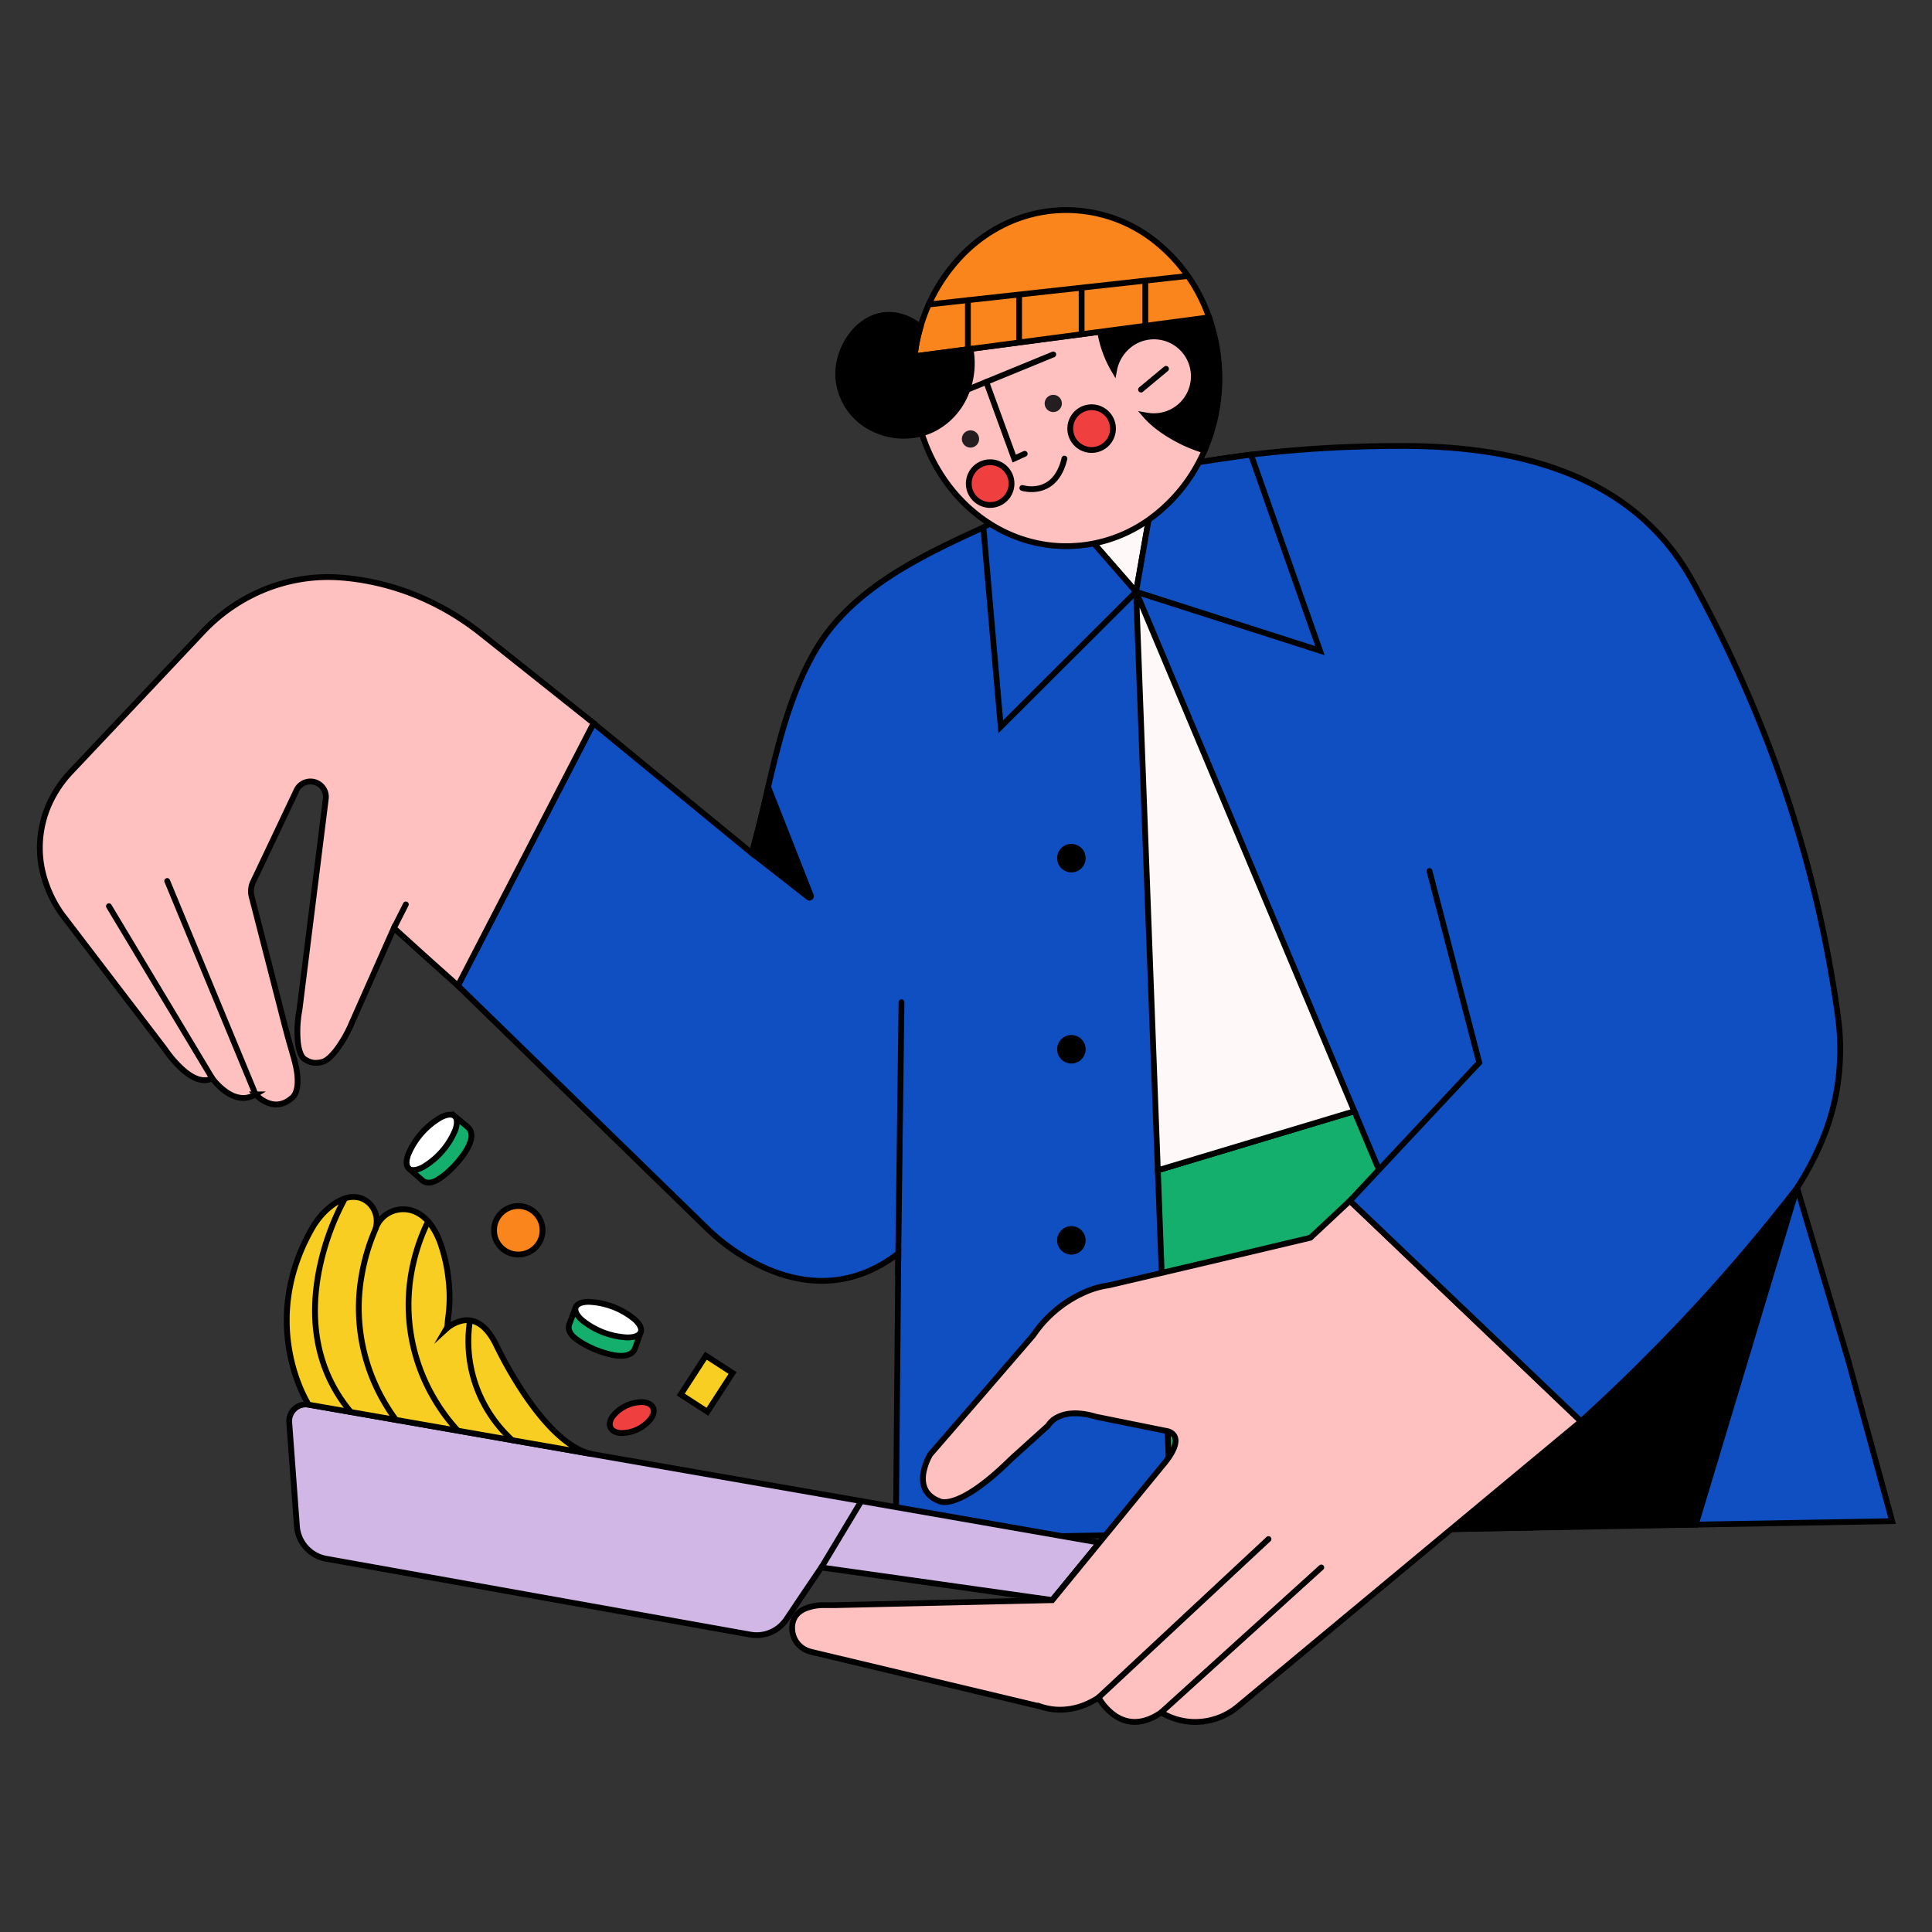 <svg id="Layer_2" data-name="Layer 2" xmlns="http://www.w3.org/2000/svg" viewBox="0 0 1000 1000"><rect x="0" y="0" width="1000" height="1000" fill="#333333" stroke="none"/><defs><style>.cls-1{fill:#104fc1;}.cls-1,.cls-10,.cls-11,.cls-12,.cls-2,.cls-3,.cls-4,.cls-5,.cls-6,.cls-7,.cls-9{stroke:#000;stroke-linecap:round;stroke-miterlimit:10;stroke-width:3px;}.cls-2{fill:#14af6c;}.cls-4{fill:#fff8f8;}.cls-5{fill:none;}.cls-6{fill:#ffc0c0;}.cls-7{fill:#ef3f3f;}.cls-8{fill:#231f20;}.cls-9{fill:#f9851c;}.cls-10{fill:#d1b7e5;}.cls-11{fill:#f7ce21;}.cls-12{fill:#fff;}</style></defs><path class="cls-1" d="M979.37,787.35Q973.7,766.53,968,745.7t-11.35-41.64L943.4,659.44q-6.61-22.32-13.25-44.63c2.22-3.42,4.5-7.24,6.74-11.45s4.45-8.82,6.52-13.83l.09-.23c0-.08.07-.15.1-.23a120,120,0,0,0,8-31,125.44,125.44,0,0,0-.28-32q-1.05-7.72-2.34-15.64t-2.81-16A637.21,637.21,0,0,0,916,387.11a668.94,668.94,0,0,0-39.92-86.28c-15.41-27.95-38.3-45.47-64.77-56s-56.51-14.06-86.22-14c-37,0-74.07,2.85-110.37,9.51S542.87,257.48,509,273c-16.44,7.51-33.69,15.56-49.13,25.76s-29.07,22.55-38.26,38.64c-9.11,15.94-14.79,33.28-19.41,51s-8.16,35.8-13,53.23l-41-33.65-41-33.64-35.14,68L237,510.18l64.33,62.68,64.33,62.67a105.21,105.21,0,0,0,30.86,21c18.56,8.12,43.38,11.43,68.44-7.77l-.64,73.92-.65,73.92L535,795.34l71.37-1.29,92.6-1.66,92.59-1.66L885.47,789Z"/><polygon class="cls-2" points="791.56 790.73 746.28 682.95 701.01 575.18 650.15 590.45 599.3 605.73 602.84 699.89 606.37 794.05 698.97 792.39 791.56 790.73"/><path class="cls-3" d="M930.15,614.81,903.93,702q-13.11,43.56-26.23,87.14l-62.61.66-62.62.67c12.74-9.51,24.45-18.77,35.1-27.56S807.84,745.73,816.4,738c17.08-15.34,31.75-29.68,43.68-41.92s21.15-22.38,27.32-29.32c8.85-9.95,16.84-19.4,24-28.13S924.76,621.91,930.15,614.81Z"/><path class="cls-4" d="M546.05,258.16l21,24.08,21,24.07,5.49-31.44L599,243.43c-4.58.86-9.35,1.85-14.29,3s-10,2.47-15.27,4q-6.3,1.82-12.16,3.77T546.05,258.16Z"/><polyline class="cls-5" points="466.61 518.75 465.72 589.12 464.83 659.48"/><path class="cls-3" d="M389.21,441.57,403.85,453l14.64,11.47a.77.77,0,0,0,.94,0,.75.75,0,0,0,.26-.91l-10.93-27.79L397.84,408l-4.32,16.77Q391.36,433.18,389.21,441.57Z"/><path class="cls-1" d="M509,273l4.48,51.6L518,376.16l35-34.93,35-34.92-21-24.07-21-24.08s-7.9,2.78-16.49,6S511.72,271.1,509,273Z"/><path class="cls-1" d="M599,243.43l-5.49,31.44-5.49,31.44,47.6,15.23,47.6,15.24-17.87-50.73-17.86-50.72s-8.71,1.13-19.12,2.7S605.86,241.63,599,243.43Z"/><path class="cls-3" d="M625.8,164.27,597.64,168l-28.15,3.73a87,87,0,0,0,7.25,21.67,76,76,0,0,0,33.79,34.53,79.16,79.16,0,0,0,12.93,5.25,92.09,92.09,0,0,0,5.7-17.95,95.78,95.78,0,0,0,.61-35.73A94.18,94.18,0,0,0,625.8,164.27Z"/><path class="cls-6" d="M601,222.14c-1.7-1.22-3-2.28-4-3.16s-1.73-1.59-2.22-2.09-.7-.72-1-1L593,215l.74.13c.26,0,.55.09.87.13,0,0,.3,0,.75.07s1.06.08,1.66.08a20.64,20.64,0,1,0-13.13-36.34,21.57,21.57,0,0,0-7.24,12.47c-.79-1.35-1.62-2.88-2.44-4.59a58.15,58.15,0,0,1-2.32-5.68c-.62-1.77-1.11-3.47-1.51-5.07s-.7-3.11-.92-4.5l-48,6.36-48.05,6.36q-.33,2.77-.51,5.59c-.11,1.88-.18,3.78-.18,5.69,0,24,8.87,45.78,23.21,61.52s34.14,25.48,56,25.48a73.83,73.83,0,0,0,42.82-13.79,85.33,85.33,0,0,0,28.71-35.76,82.32,82.32,0,0,1-8.23-3c-2.4-1-4.46-2.06-6.16-3-1-.51-2.15-1.18-3.52-2S602.65,223.31,601,222.14Z"/><path class="cls-7" d="M576.08,221.84a11.06,11.06,0,1,1-3.24-7.81A11,11,0,0,1,576.08,221.84Z"/><path class="cls-7" d="M523.56,250.3a11.06,11.06,0,1,1-3.24-7.81A11,11,0,0,1,523.56,250.3Z"/><path class="cls-5" d="M529.16,252.57a18.08,18.08,0,0,0,9.05.12c4.83-1.22,10.28-5,12.73-15.32"/><path class="cls-8" d="M506.78,227.2a4.46,4.46,0,1,1-1.31-3.15A4.42,4.42,0,0,1,506.78,227.2Z"/><path class="cls-8" d="M549.62,208.83a4.45,4.45,0,1,1-4.45-4.45,4.44,4.44,0,0,1,4.45,4.45Z"/><polyline class="cls-5" points="498.57 202.58 521.87 193.02 545.17 183.46"/><polyline class="cls-5" points="510.48 197.7 517.72 217.53 524.96 237.37 527.68 236.13 530.39 234.89"/><path class="cls-9" d="M551.93,108.73c-20.13,0-38.51,8.25-52.48,21.84a89.7,89.7,0,0,0-26.06,53.87l76.2-10.09,76.21-10.08a86.6,86.6,0,0,0-28.63-40A74,74,0,0,0,551.93,108.73Z"/><polyline class="cls-5" points="590.59 201.65 597.05 196.27 603.52 190.9"/><path class="cls-3" d="M502.32,180.61a40.86,40.86,0,0,1-2.77,23.89,35.7,35.7,0,0,1-15.29,16.9,33.39,33.39,0,0,1-8.11,3.16,35.91,35.91,0,0,1-26.62-4,31.94,31.94,0,0,1-15.35-22.74,29.83,29.83,0,0,1,0-8.7,34.44,34.44,0,0,1,7.76-17.08c4.18-4.9,9.79-8.45,16.39-9a23.43,23.43,0,0,1,11.53,2.1,30.57,30.57,0,0,1,6.62,4.08c-.43,1.46-.85,3-1.24,4.61s-.74,3.31-1.05,5.07c-.17,1-.31,1.9-.44,2.82s-.25,1.81-.35,2.69l14.48-1.91Z"/><polyline class="cls-5" points="480.7 157.6 547.77 150.22 614.84 142.84"/><polyline class="cls-5" points="500.99 155.37 500.99 168.08 500.99 180.79"/><polyline class="cls-5" points="527.49 152.64 527.49 164.65 527.49 176.66"/><polyline class="cls-5" points="559.85 149.39 559.85 161.19 559.85 173"/><polyline class="cls-5" points="592.82 145.73 592.82 156.89 592.82 168.06"/><path class="cls-6" d="M307.25,374.28l-29.18-23.22-29.19-23.22a137,137,0,0,0-32.73-19.34,129.85,129.85,0,0,0-36.81-9.31l-1.3-.12-1.32-.11a87.44,87.44,0,0,0-39,5.85A90.55,90.55,0,0,0,105.05,327l-34.2,36.29L36.64,399.54a60.75,60.75,0,0,0-9.91,14,56,56,0,0,0-5.36,16.29,54.87,54.87,0,0,0,.37,20,63.17,63.17,0,0,0,10.15,23.18L58.53,507.9l26.64,34.84a62.33,62.33,0,0,0,8.26,9.85c4.8,4.57,11,8.41,16.42,5.53a32.56,32.56,0,0,0,6.89,6.81c4.16,3,9.77,5.05,15.54,1.52a18,18,0,0,0,5.76,4.12c3.48,1.53,8.17,2,13-2.27,0,0,1.51-.85,2.39-3.89s1.13-8.27-1.4-17c-.82-2.88-1.65-5.76-2.46-8.65s-1.59-5.77-2.34-8.67l-8.48-33-8.49-33a11.17,11.17,0,0,1,.73-7.63L142.14,433l11.15-23.55h0v0a8,8,0,0,1,15.36,3.83l-6.82,54.68q-3.41,27.35-6.82,54.68a60.51,60.51,0,0,0-.83,16.77c.5,4.46,1.71,7.58,3.39,8.74a12.1,12.1,0,0,0,3,1.5,10,10,0,0,0,1.43.37,9.5,9.5,0,0,0,1.53.09,13,13,0,0,0,3.6-.56c1.94-.6,4.43-2.76,7.06-6.19a66.86,66.86,0,0,0,7.87-13.83q5.46-12.29,10.9-24.58l10.91-24.59,16.52,14.95L237,510.18l35.15-67.95Z"/><polyline class="cls-5" points="203.92 480.29 206.99 474.21 210.07 468.12"/><polyline class="cls-5" points="86.54 456 109.41 511.22 132.28 566.45"/><polyline class="cls-5" points="56.37 469.04 83.11 513.58 109.85 558.12"/><path class="cls-10" d="M569,798.45,364.36,762.76l-204.61-35.7a8.64,8.64,0,0,0-10.05,9.15l2,27,2,27A18.51,18.51,0,0,0,169,806.84l109.69,19.61,109.69,19.62a18.51,18.51,0,0,0,18.59-7.85L416,824.77l9.11-13.45,59.75,8.43,59.76,8.43,12.16-14.86Z"/><path class="cls-4" d="M588.2,310.45l5.55,147.64,5.55,147.64,50.85-15.28L701,575.18,645.33,442.65,589.65,310.13a.74.74,0,0,0-.86-.45A.76.76,0,0,0,588.2,310.45Z"/><path class="cls-3" d="M560.41,444.16a5.87,5.87,0,1,1-1.72-4.13A5.83,5.83,0,0,1,560.41,444.16Z"/><path class="cls-3" d="M560.41,543.08a5.87,5.87,0,1,1-1.72-4.13A5.83,5.83,0,0,1,560.41,543.08Z"/><path class="cls-3" d="M560.41,642a5.87,5.87,0,1,1-1.72-4.14A5.83,5.83,0,0,1,560.41,642Z"/><path class="cls-11" d="M159.75,727.06S153.1,716.79,150,700.3s-2.76-39.21,11.27-64.1a42.77,42.77,0,0,1,4.22-6.19,35.21,35.21,0,0,1,5.3-5.27,26.29,26.29,0,0,1,7-4.17,13.33,13.33,0,0,1,8.07-.68,11.46,11.46,0,0,1,4.43,2.2,12.28,12.28,0,0,1,3.16,3.81,13.21,13.21,0,0,1,1.42,4.47,14.39,14.39,0,0,1-.58,6,14.67,14.67,0,0,1,8.23-9.17,15.54,15.54,0,0,1,12.4,0c6,2.63,10,8.51,12.63,15.19a83.21,83.21,0,0,1,4.61,20c.28,2.41.45,4.85.51,7.28s0,4.87-.18,7.3q-.1,1.5-.27,3c-.11,1-.23,2-.37,3-.07.48-.11,1.53-.22,2.54a4.6,4.6,0,0,1-.63,2.33,17.93,17.93,0,0,1,8.64-4.34c5-.81,11.39,1.1,16.88,12a211.23,211.23,0,0,0,15.12,26.42c9.17,13.56,21.58,27.83,34.53,30.67l-73.19-12.77Z"/><path class="cls-5" d="M178.56,620.29a131.46,131.46,0,0,0-13.44,37.41c-4.22,21.69-3.47,49.33,16.45,73.16"/><path class="cls-5" d="M194.25,636.41a104.43,104.43,0,0,0-7,23.43,96.67,96.67,0,0,0,8.69,60.4A99.86,99.86,0,0,0,205,735"/><path class="cls-5" d="M221.58,632.21a98.57,98.57,0,0,0-7.73,22,95.54,95.54,0,0,0,10.62,69.29,98,98,0,0,0,12.49,17"/><path class="cls-5" d="M243.25,683.47a69.9,69.9,0,0,0-.79,12.67,68.87,68.87,0,0,0,12.81,38.15,70.43,70.43,0,0,0,9.86,11.15"/><path class="cls-9" d="M280.83,636.79a12.56,12.56,0,1,1-3.68-8.88A12.56,12.56,0,0,1,280.83,636.79Z"/><path class="cls-7" d="M338,728.58c.79,1.7.28,3.82-1.19,5.86a19.53,19.53,0,0,1-15.56,7.29c-2.51-.19-4.47-1.15-5.26-2.85s-.29-3.82,1.18-5.86a19.57,19.57,0,0,1,15.57-7.28C335.23,725.92,337.18,726.88,338,728.58Z"/><path class="cls-2" d="M298.58,676.85a.59.59,0,0,0-.47,0,.6.6,0,0,0-.32.34l-1.52,4-1.52,4c-1.05,2.75.29,5.08,2.37,7a34.46,34.46,0,0,0,6.82,4.41,51.42,51.42,0,0,0,13.17,4.72c5.21,1,10.17.59,11.65-3.62l1.34-3.8,1.34-3.81a.61.61,0,0,0,0-.46.63.63,0,0,0-.34-.32l-16.25-6.2Z"/><path class="cls-2" d="M212,604.35a.63.63,0,0,0-.15.45.59.59,0,0,0,.21.42l3.19,2.8,3.19,2.8c2.21,1.95,4.87,1.5,7.38.21a34.78,34.78,0,0,0,6.51-4.86,51.51,51.51,0,0,0,9-10.71c2.73-4.55,4.08-9.33.65-12.19l-3.11-2.58-3.1-2.57a.55.55,0,0,0-.44-.14.62.62,0,0,0-.42.2l-11.45,13.09Z"/><polygon class="cls-11" points="366.15 730.74 359.25 726.26 352.35 721.79 358.86 711.75 365.37 701.71 372.27 706.19 379.17 710.66 372.66 720.7 366.15 730.74"/><path class="cls-6" d="M698.69,621.54l-10.21,9.56-10.22,9.55L626.15,653,574,665.25a46.27,46.27,0,0,0-13.4,4,62.7,62.7,0,0,0-25.77,21.86L508.17,722l-26.7,30.82a30.12,30.12,0,0,0-3.55,9.77c-.8,5.26.35,11.29,8.13,14.34,0,0,2.29,1.53,8.12-.46s15.22-7.47,29.41-21.51l9.46-8.54,9.46-8.55a12,12,0,0,1,5.15-4.46c3.78-1.87,10-3,19.57-.12l18.16,3.67,18.16,3.66s3.16.32,4.42,2.84.61,7.22-7,16l-28.15,34.39-28.14,34.39-56.13,1.29-56.14,1.29-2.95,0-3,0a25.19,25.19,0,0,0-10.17,2c-3.63,1.74-6.62,4.92-6.23,10.76a12.44,12.44,0,0,0,.39,2.39,12.6,12.6,0,0,0,1.28,3.1,12.47,12.47,0,0,0,1.65,2.21,12.93,12.93,0,0,0,1.82,1.59,12.2,12.2,0,0,0,2.33,1.33,14.27,14.27,0,0,0,2.54.84l59.29,14.14,59.29,14.13a32,32,0,0,0,3.7,1,32.51,32.51,0,0,0,4.32.57,33.82,33.82,0,0,0,13.58-2,38.94,38.94,0,0,0,8.39-4.25,28.53,28.53,0,0,0,8.37,9.29c5.49,3.74,13.6,5.66,24.06-1.57l.29.18.85.49A33.83,33.83,0,0,0,622,891.11a34.35,34.35,0,0,0,18.7-7.79l88.81-73.82,88.82-73.82-59.82-57.07Z"/><polyline class="cls-5" points="656.57 796.62 612.61 837.61 568.65 878.59"/><polyline class="cls-5" points="683.9 811.32 642.49 848.81 601.08 886.31"/><path class="cls-12" d="M331.64,689.46c-.7,1.83-3.21,2.77-6.71,2.8a40.12,40.12,0,0,1-23.78-9.07c-2.59-2.36-3.84-4.73-3.14-6.56s3.21-2.76,6.71-2.8a40,40,0,0,1,23.78,9.08C331.09,685.27,332.34,687.64,331.64,689.46Z"/><path class="cls-12" d="M235.32,577.73c1.47,1.29,1.48,4,.29,7.27a40.09,40.09,0,0,1-16.76,19.15c-3.11,1.61-5.77,2-7.24.67s-1.48-4-.3-7.27a40.18,40.18,0,0,1,16.77-19.15C231.19,576.79,233.85,576.44,235.32,577.73Z"/><polyline class="cls-10" points="425.13 811.32 435.47 794.14 445.8 776.96"/><path class="cls-1" d="M739.9,450.82q6.44,24.8,12.88,49.59L765.65,550l-33.48,35.77-33.48,35.77,59.83,57.07,59.82,57.07q27.87-25.27,54.55-53.64T924.58,622q1.41-1.77,2.8-3.56t2.77-3.58"/></svg>